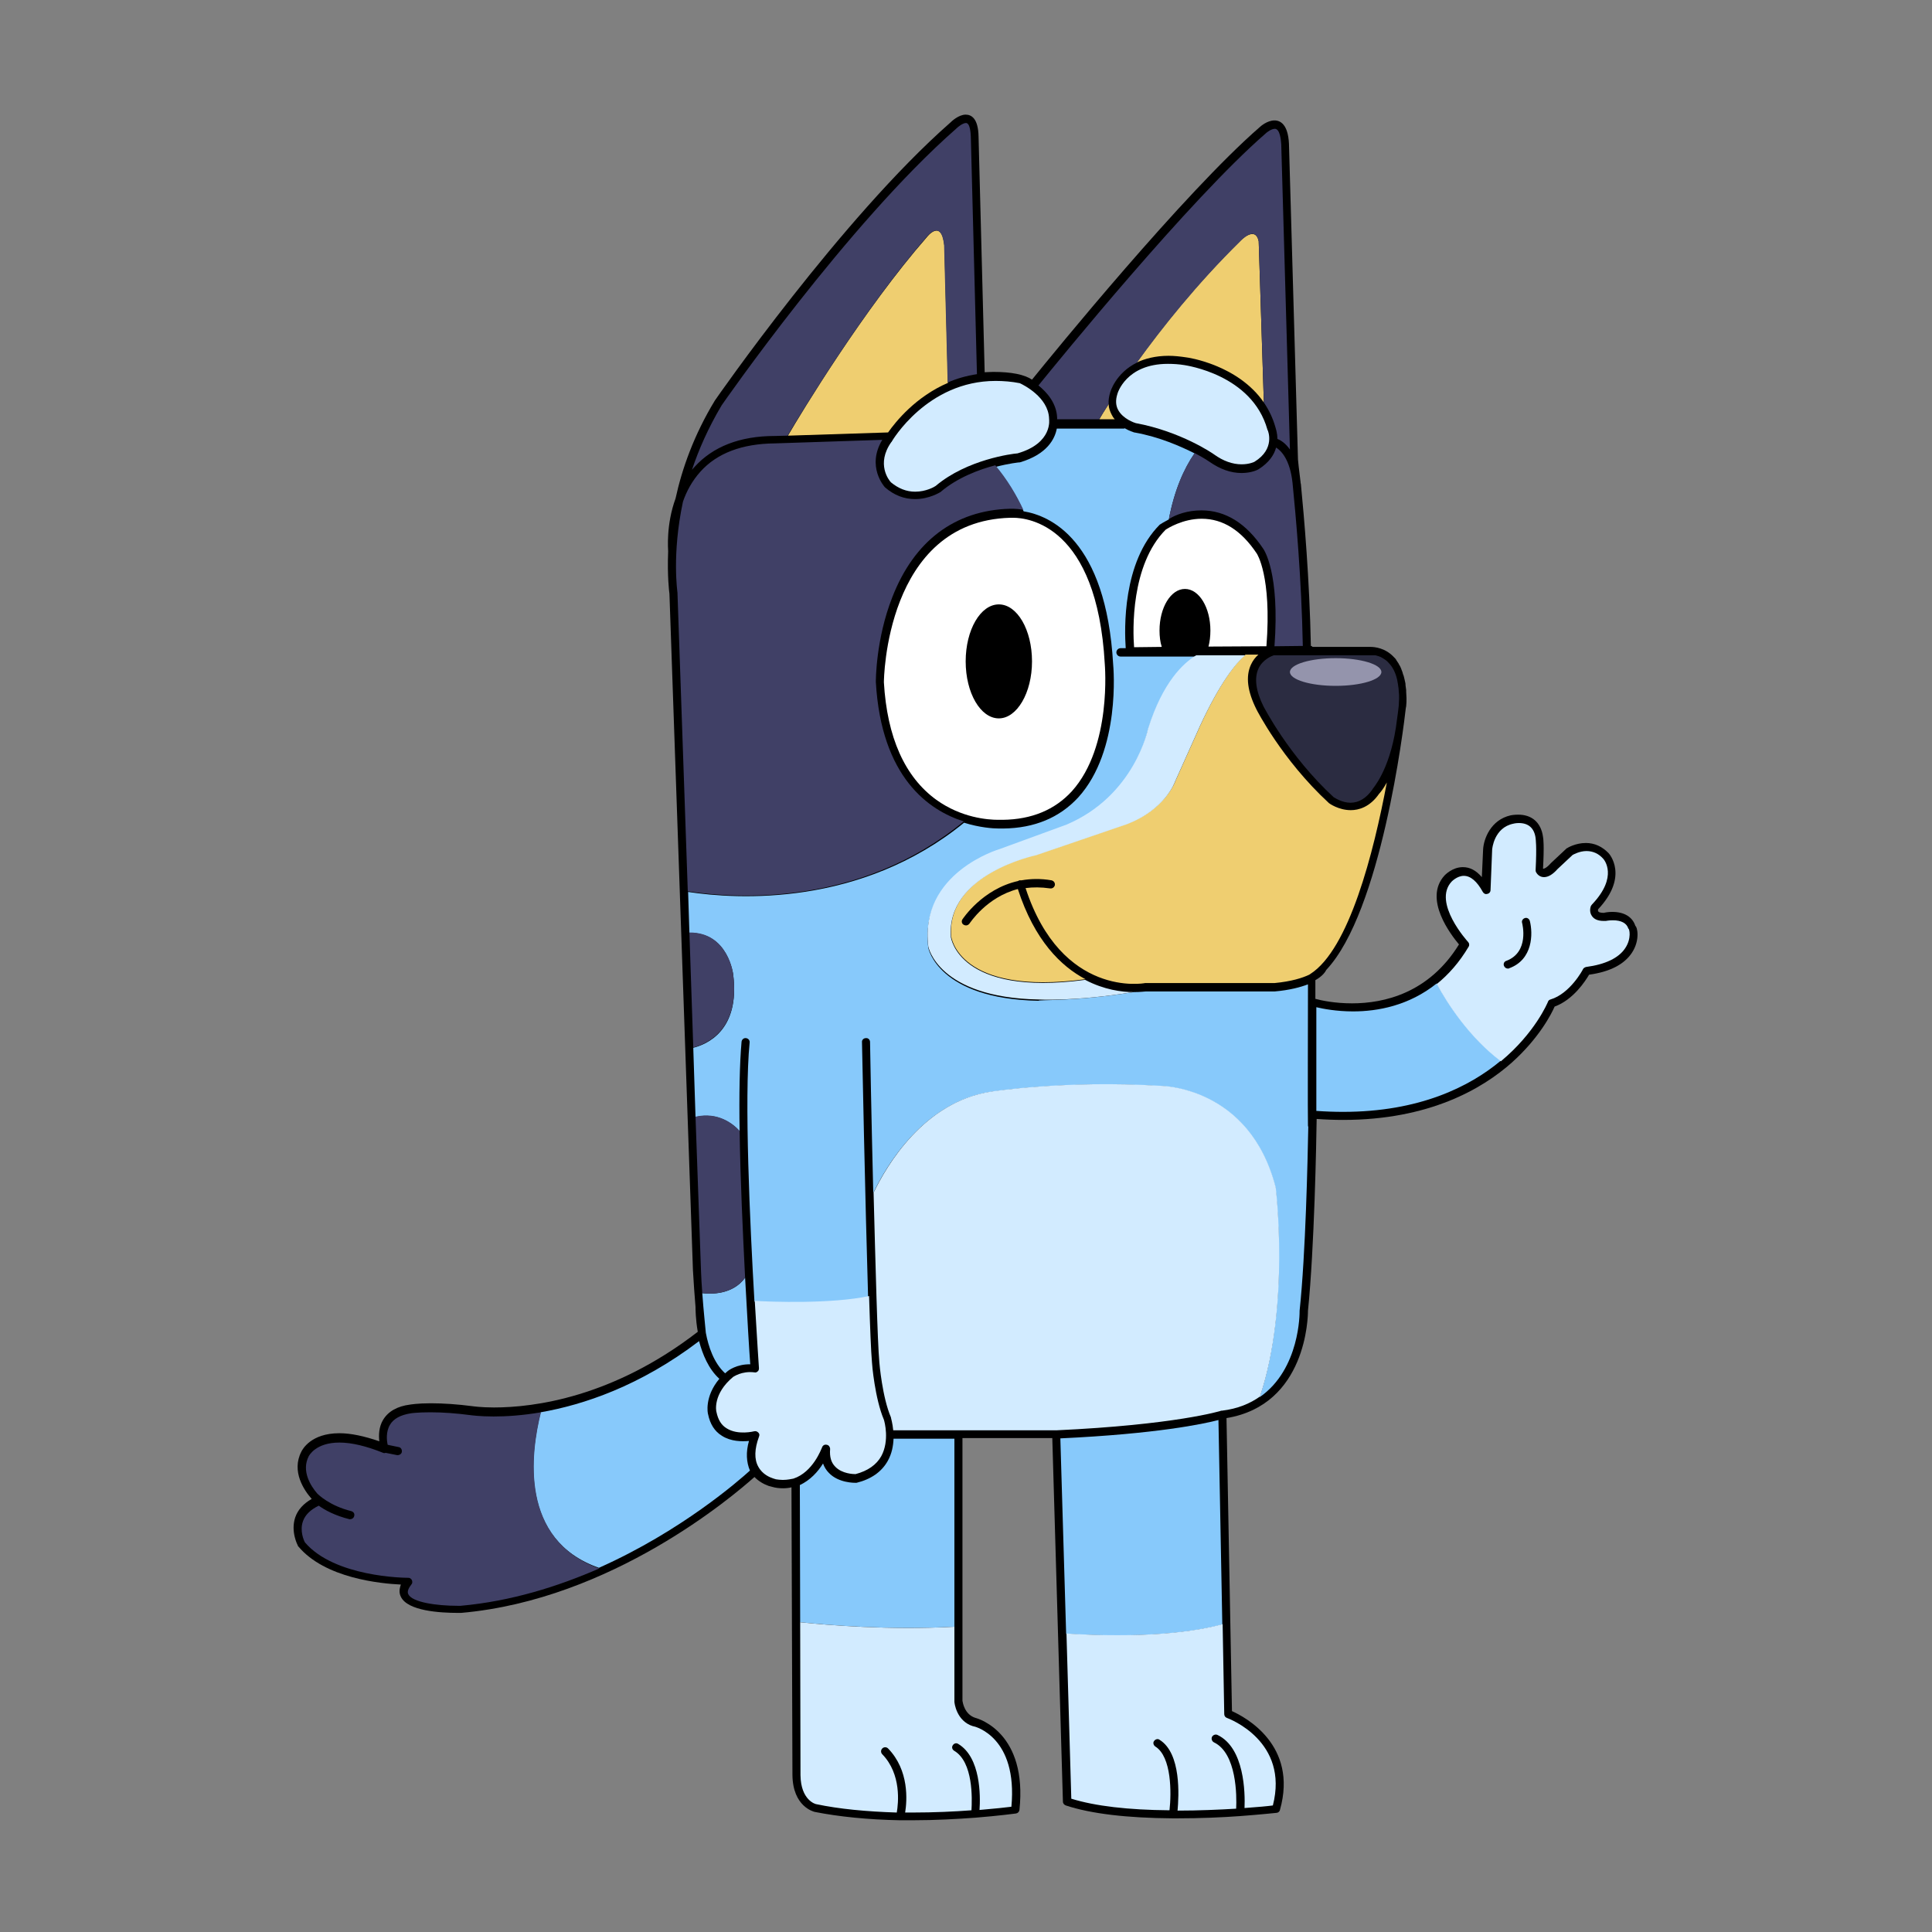 <?xml version="1.0" encoding="utf-8"?>
<!-- Generator: Adobe Illustrator 24.0.0, SVG Export Plug-In . SVG Version: 6.00 Build 0)  -->
<svg version="1.1" id="Layer_1" xmlns="http://www.w3.org/2000/svg" xmlns:xlink="http://www.w3.org/1999/xlink" x="0px" y="0px"
	 viewBox="0 0 600 600" enable-background="new 0 0 600 600" xml:space="preserve">
<rect x="0" y="0" width="600" height="600" fill="#808080" stroke="none"/>
<g>
	<path d="M506.8,295.9c-2.4,3.6-6.8,5.9-13.3,6.8c-1.1,1.9-4.9,7.8-10.7,9.9c-0.9,2.1-4.7,9.7-13.3,17.4
		c-9.1,8.1-25.6,17.8-52.4,17.8c-2.7,0-5.4-0.1-8.2-0.3c-0.1,7-0.7,40-2.7,59.6c0,1.8-0.4,29.2-25.3,33.3l1.7,91
		c4,1.8,20.6,10.5,14.9,30.7c-0.1,0.5-0.6,0.9-1.1,0.9c-0.1,0-4.6,0.5-11.3,1c0,0,0,0,0,0h0c-5.4,0.4-12.3,0.7-19.5,0.7
		c-0.4,0-0.9,0-1.3,0c0,0,0,0,0,0c0,0,0,0-0.1,0c-14.1-0.1-25.3-1.4-33.2-4c-0.5-0.2-0.9-0.6-0.9-1.2l-3.3-112.9h-27.9v81.6
		c0.1,0.5,0.6,4.2,4,5.3c1.2,0.3,16.2,4.8,13.7,28.6c-0.1,0.6-0.5,1-1.1,1.1c-0.1,0-5.1,0.7-12.6,1.3c0,0,0,0,0,0c0,0,0,0,0,0
		c-5.5,0.4-12.3,0.8-19.6,0.8c-1.3,0-2.5,0-3.8,0c0,0,0,0,0,0c0,0,0,0,0,0c-10-0.2-18.9-1.1-26.5-2.6c-0.3-0.1-6.8-1.6-6.9-11.5
		l-0.3-89.3c-0.8,0.2-1.7,0.3-2.6,0.3c-1.1,0-2.3-0.1-3.6-0.5c0,0-0.1,0-0.3-0.1c0,0-0.1,0-0.1,0c-0.1,0-0.2-0.1-0.4-0.1
		c-1.7-0.6-3.2-1.5-4.5-2.8c-6.5,5.8-44.3,38.1-91.1,42.2c-0.1,0-0.4,0-0.9,0c-5.7,0-15.7-0.6-17.8-5c-0.6-1.2-0.5-2.4,0-3.8
		c-6.2-0.3-23.6-1.9-31.9-11.9c-0.1-0.1-0.1-0.1-0.1-0.2c-0.1-0.2-2.3-4.4-0.8-8.8c0.8-2.3,2.5-4.2,5.1-5.7
		c-2.3-2.6-6.4-8.5-3.2-14.7c0.3-0.6,2.9-5.7,11.8-5.7c3.6,0,7.7,0.9,12.4,2.5c-0.2-1.8-0.2-4.4,1.2-6.7c1.6-2.6,4.4-4.2,8.4-4.7
		c0.1,0,2.2-0.4,6.4-0.4c3.9,0,8.3,0.3,12.9,0.9c0.1,0,2.5,0.4,6.7,0.4c12.4,0,36.9-3.1,63.3-23.5c-0.7-4-0.7-7.2-0.7-7.7
		c-0.3-3.6-0.6-7.8-0.8-11.4l-7.3-210.1c-0.1-0.7-0.7-5.6-0.4-13.1c0,0,0-0.1,0-0.1c0-0.5-0.7-8.2,2.3-16.4
		c2-9.2,5.7-19.7,12.2-30.4c0.4-0.6,39.3-56.6,73.1-86.3c0.4-0.4,2.6-2.5,4.8-2.5c1.8,0,3.9,1.2,4,6.8l1.9,73.2
		c0.7,0,1.6-0.1,2.7-0.1c5.6,0,9.6,0.8,12,2.4c6.3-7.8,47.2-58,70.7-78.4c0.2-0.2,2.3-2.1,4.6-2.1c1.9,0,4.2,1.3,4.5,7.2l2.8,98.1
		c0,0.4,0.3,2.9,0.8,7c0,0.2,0,0.4,0.1,0.6c0,0,0,0,0,0c1,10.3,2.7,29.6,3.1,50.3c0.2,0,0.4,0.1,0.5,0.3h17.6c0.1,0,0.2,0,0.4,0
		c1.3,0,4.7,0.3,7.4,3.3c0.1,0.1,0.2,0.2,0.3,0.3c0.2,0.2,0.3,0.4,0.4,0.6c0.2,0.3,0.4,0.6,0.6,0.9c0.1,0.1,0.1,0.2,0.2,0.4
		c0.3,0.4,0.5,0.9,0.7,1.4c0,0.1,0.1,0.2,0.1,0.3c0.2,0.4,0.3,0.8,0.4,1.2c0.1,0.2,0.1,0.4,0.2,0.5c0.1,0.4,0.2,0.8,0.3,1.2
		c0.1,0.3,0.1,0.6,0.2,0.9c0.1,0.3,0.1,0.6,0.1,0.9c0.1,0.5,0.1,1,0.2,1.5c0,0.2,0,0.3,0,0.5c0,0.6,0.1,1.3,0.1,2c0,0.1,0,0.2,0,0.2
		c0,0.7,0,1.5-0.1,2.3c0,0,0,0.2-0.1,0.5c-0.7,6.4-7.7,63.3-24.7,81.4c-0.3,0.6-1.1,1.9-3.4,3.2v5.8c1.8,0.5,6,1.4,11.4,1.4
		c10,0,23.9-3.2,33.2-18.3c-2.5-3-11.1-14.1-4.5-21.4c0.1-0.1,2.4-2.6,5.7-2.6c2.2,0,4.1,1,5.9,3.1l0.4-8.7
		c0.2-3.1,2.3-9.1,8.6-10.5c0,0,1-0.2,2.3-0.2c4.3,0,7.1,2.5,7.7,6.9c0.1,0.4,0.4,2.7,0,9.9c0,0,0.1,0,0.1,0c0.1,0,0.9-0.1,2.3-1.7
		c0,0,0.1-0.1,0.1-0.1l4.8-4.5c0.1-0.1,0.1-0.1,0.2-0.1c0.1-0.1,2.6-1.6,5.8-1.6c2.7,0,5.1,1.1,7.1,3.2c0.1,0.1,6.4,7.1-3.3,17.4
		c0,0.2-0.1,0.5,0.1,0.7c0.1,0.2,0.7,0.4,1.7,0.4c0.3-0.1,1.4-0.3,2.6-0.3c3.8,0,6.3,1.6,7.2,4.4
		C508.4,287.7,509.5,291.8,506.8,295.9z"/>
	<path fill="#2B2C41" d="M431.2,205.8c-0.5-0.6-1.1-1-1.6-1.3c0,0,0,0,0,0c-0.2-0.1-0.5-0.3-0.7-0.4c-0.1,0-0.1-0.1-0.2-0.1
		c-0.2-0.1-0.4-0.1-0.5-0.2c-0.1,0-0.2-0.1-0.4-0.1c-0.1,0-0.2-0.1-0.3-0.1c-0.1,0-0.3-0.1-0.4-0.1h0h-31.5
		c-0.6,0.2-3.5,1.3-4.8,4.2c-1.3,2.9-0.8,6.9,1.6,11.7c0.1,0.1,7.7,15.2,21.8,28.2c0.4,0.2,2.6,1.7,5.2,1.7c2.6,0,4.9-1.4,6.8-4.1
		c0-0.1,0.1-0.1,0.1-0.2c0-0.1,5.1-5.5,7.2-19c0.6-4.2,0.9-6.7,0.9-6.9c0,0,0,0,0,0v0c0-0.8,0.1-1.5,0.1-2.2c0,0,0,0,0-0.1
		c0-0.7,0-1.4-0.1-2c0,0,0-0.1,0-0.1c0-0.6-0.1-1.2-0.2-1.8c0,0,0-0.1,0-0.1c-0.1-0.6-0.2-1.2-0.3-1.7l0,0
		C433.4,208.9,432.5,207.1,431.2,205.8z"/>
	<path fill="#FFFFFF" d="M343.1,206.2c-2.4-43.2-24-45.4-28.4-45.4c-0.5,0-0.8,0-0.9,0c0,0-0.1,0-0.1,0
		c-38.8,1.1-39.2,50.6-39.2,51.1c1,17.1,6.5,29.4,16.3,36.5c7.8,5.6,16,6.2,19.2,6.2c0.8,0,1.3,0,1.3,0c0,0,0.1,0,0.1,0
		c9-0.1,16.2-3.1,21.5-8.9C345.4,231.8,343.1,206.4,343.1,206.2z M310.2,223.1c-5.7,0-10.3-7.9-10.3-17.7s4.6-17.7,10.3-17.7
		c5.7,0,10.3,7.9,10.3,17.7S315.8,223.1,310.2,223.1z M393.3,200.7l-18,0.1c0.4-1.5,0.6-3.2,0.6-5c0-7.1-3.5-12.9-7.9-12.9
		s-7.9,5.8-7.9,12.9c0,1.8,0.2,3.6,0.7,5.1l-8.6,0.1c-0.4-5.1-1.1-25.5,9.8-36.5c0.6-0.4,5.3-3.4,11.2-3.4c6.6,0,12.3,3.6,17.1,10.8
		C390.3,171.9,395,178.8,393.3,200.7z"/>
	<path fill="#87C9FB" d="M352.1,308.1c0.1,0,0.2,0,0.2,0c1.9,0,3.2-0.2,3.6-0.2h39.9c0,0,0.1,0,0.1,0c4.6-0.4,7.9-1.3,10.3-2.2v1.9
		c0,4.2-0.1,40.6,0,41.9c0,0.1,0,0.3,0.1,0.4c-0.2,10.1-0.8,39.3-2.7,57.2c0,0.1,0,0.1,0,0.2c0,0.2,0.2,17.9-12.4,26.6
		c9.4-28,4.9-65,4.9-65c-8.1-31.6-35.8-31.6-35.8-31.6c-30.1-1.8-52.6,1.8-52.6,1.8c-21,3.2-32.5,23.1-36.5,31.4
		c-0.6-23.8-1-46.4-1-46.9c0-0.7-0.6-1.3-1.3-1.2c-0.7,0-1.3,0.6-1.2,1.3c0,0.7,1,49.6,1.9,79.3c-11.6,2.1-30.1,1.5-35.3,1.2
		c-1.4-24.2-3.2-63.1-1.5-80.4c0.1-0.7-0.4-1.3-1.1-1.4c-0.7-0.1-1.3,0.4-1.4,1.1c-0.6,6.7-0.8,16.7-0.6,27.8c-2-2.2-6.7-6-13.7-4.4
		l-0.7-21.5c4-1,14.6-5.2,12.4-22.7c0,0-1.5-13.1-13.6-13l-0.4-12.7c15.1,2.3,53.5,4.7,85.7-21.5c4.8,1.5,8.9,1.8,10.8,1.8
		c0.8,0,1.3,0,1.4,0c9.7-0.1,17.5-3.4,23.3-9.7c13.2-14.6,10.9-40.3,10.8-41.3c-2.2-38.9-19.8-46.2-27.8-47.5
		c-2.2-4.8-5-9.4-8.7-13.8c4.2-1.1,7.2-1.4,7.3-1.4c0.1,0,0.2,0,0.2,0c8.5-2.5,10.9-7.3,11.5-10.5h20.8c0.1,0,0.2,0,0.3-0.1
		c1.5,0.9,2.8,1.2,2.9,1.3c0,0,0.1,0,0.1,0c7.9,1.4,14.5,4.4,18.7,6.5c-3.4,4.9-6.3,11.6-8,20.5c-1.5,0.8-2.5,1.4-2.6,1.5
		c-0.1,0-0.1,0.1-0.2,0.1c-11.7,11.7-11,32.7-10.6,38.4l-1.6,0c-0.7,0-1.3,0.6-1.3,1.3c0,0.7,0.6,1.3,1.3,1.3c0,0,0,0,0,0l2.8,0
		c0,0,0.1,0,0.1,0h20.6c-4,2.4-10.4,8.3-15,22.9c0,0-4.1,20.7-25.3,29.7l-20.8,7.6c0,0-25,7.3-22.1,30.3c0,0,3,15.8,34.2,16.4
		C322.5,310.4,333.6,311.1,352.1,308.1z M232.6,447.5c-2.2,0.2-5.6,0.2-8.4-1.6c-2.3-1.4-3.7-3.7-4.3-6.7c-0.1-0.2-1.2-5.4,3.5-11
		c-3.4-3.1-5.2-7.6-6.3-11.7c-18.4,14-36,19.8-49.2,22.1c-3.2,12.8-6.7,39.6,18.1,48.3c25.6-11.4,43.6-27.2,46.9-30.2
		C231.8,454.1,231.6,451,232.6,447.5z M296.4,505.2v-58.4h-18.9c-0.1,2.2-0.5,4.6-1.8,6.9c-1.9,3.4-5.2,5.7-9.7,6.8
		c-0.1,0-0.2,0-0.3,0c-0.2,0-5.3,0.1-8.3-3.1c-0.8-0.8-1.4-1.8-1.8-2.9c-1.6,2.6-4,5.2-7.2,6.7l0.1,42.6
		C257.2,504.7,276.2,506.3,296.4,505.2z M379.6,504.5l-1.2-63.5c-4.6,1.2-19.1,4.3-49.1,5.7l1.8,60.7
		C341.8,508,363.7,508.8,379.6,504.5z M218.1,401.6c0.4,5.6,1,11,1.1,12.3c0.8,4.3,2.5,9.4,6,12.6c0.3-0.2,0.5-0.5,0.8-0.7
		c0.1-0.1,2.8-2.2,7-2.1c-0.3-3.7-0.9-14-1.6-26.9C227.5,402.2,220.6,401.9,218.1,401.6z M446.2,305.4c-8.6,6.9-18.3,8.7-26,8.7
		c-5.1,0-9.3-0.8-11.4-1.3c0,9.9,0,24.9,0,32.2c2.8,0.2,5.6,0.3,8.3,0.3c23.7,0,39.3-7.8,49-15.9C456.3,322,449.6,311.5,446.2,305.4
		z"/>
	<path fill="#EFCE70" d="M430.7,243c-4.1,21.8-11.7,51.8-23.8,59.5c-0.1,0.1-0.2,0.1-0.3,0.2c-2.1,1-5.5,2.1-10.8,2.6h-40
		c-0.1,0-0.2,0-0.2,0c-0.3,0.1-25.9,4.7-37.1-29.5c2.3-0.3,4.8-0.3,7.6,0.1c0.7,0.1,1.3-0.3,1.5-1c0.1-0.7-0.3-1.3-1-1.5
		c-3.4-0.6-6.6-0.5-9.4,0c-0.2,0-0.4,0-0.6,0c-0.1,0-0.3,0.1-0.4,0.2c-11.2,2.5-17.2,11.8-17.3,11.9c-0.4,0.6-0.2,1.4,0.4,1.7
		c0.2,0.1,0.4,0.2,0.7,0.2c0.4,0,0.8-0.2,1.1-0.6c0.1-0.1,5.3-8.2,15-10.7c5.2,16,13.4,24,21,28c-39.5,5.3-41.7-13.3-41.7-13.3
		c-1.5-19.6,26.5-25.4,26.5-25.4l28.1-9.6c12.1-4.6,15-13.2,15-13.2l7.8-17.4c6.3-13.6,11.2-19.5,14-21.9h4
		c-0.9,0.8-1.7,1.8-2.3,3.1c-1.7,3.7-1.1,8.3,1.7,13.9c0.1,0.2,7.9,15.6,22.4,29c0,0,0.1,0.1,0.1,0.1c0.1,0.1,3,2.2,6.8,2.2h0
		c2.4,0,5.9-0.9,8.8-5.1C428.5,246.3,429.5,245.2,430.7,243z M287.8,73.7c-19.5,22.3-38.8,54.2-43.1,61.6l31.1-1
		c2.4-3.4,8.6-11.1,18.6-15.4l-1.1-42.6C292.4,67.6,287.8,73.7,287.8,73.7z M385.1,74.9c-13.5,13.2-24.4,27-32.1,37.7
		c2.5-1.2,5.8-2.1,9.9-2.1c1.8,0,3.6,0.2,5.6,0.5c0.2,0,15.9,2.2,24,14l-1.6-50.1C389.8,69.9,385.1,74.9,385.1,74.9z M346.2,130.2
		c-0.4-0.4-0.7-0.9-1-1.5c-0.5-1-0.9-2.1-0.9-3.2c-1.3,2-2.3,3.6-2.9,4.7L346.2,130.2L346.2,130.2z"/>
	<path fill="#404066" d="M213.6,276.8l-3.2-92.5c0-0.1,0-0.1,0-0.2c0-0.2-1.8-11.9,1.7-28.3c1.1-3.2,2.8-6.4,5.4-9.3
		c5.2-5.8,13-8.7,23.1-8.8l33.4-1.1c-5,8.3,0.7,14.6,0.8,14.7c0,0,0.1,0.1,0.1,0.1c2.8,2.4,5.9,3.6,9.3,3.6c4.4,0,7.7-2.1,7.9-2.2
		c0,0,0.1-0.1,0.1-0.1c5.2-4.4,11.9-6.9,16.9-8.2c3.7,4.4,6.5,9.1,8.7,13.8c-1.3-0.2-2.4-0.3-3.1-0.3c-0.6,0-1,0-1.1,0
		c-17.1,0.5-29.7,10-36.5,27.5c-5.1,13-5.1,25.7-5.1,26.3c1.7,29.7,16.5,39.9,27.3,43.3C267.1,281.6,228.7,279.1,213.6,276.8z
		 M168,438.6c-5.8,1-10.8,1.3-14.7,1.3h0c-4.4,0-7-0.4-7.1-0.4c-4.5-0.6-8.7-0.9-12.5-0.9c-4,0-6,0.3-6,0.3
		c-3.3,0.5-5.5,1.7-6.6,3.6c-1.3,2.2-1,4.9-0.7,6.2l3.4,0.7c0.7,0.1,1.1,0.8,1,1.5c-0.1,0.6-0.7,1-1.2,1c-0.1,0-0.2,0-0.3,0
		l-3.5-0.7c-0.3,0.1-0.6,0.1-0.8,0c-5.2-2.1-9.8-3.2-13.6-3.2c-7.4,0-9.4,4.1-9.5,4.2c-2.4,4.6,0.6,9.3,2.6,11.6
		c0.4,0.4,3.8,3.8,10.6,5.5c0.7,0.2,1.1,0.8,0.9,1.5c-0.1,0.6-0.7,1-1.2,1c-0.1,0-0.2,0-0.3,0c-4.4-1.1-7.6-2.8-9.5-4.2
		c-2.5,1.2-4.2,2.8-4.9,4.8c-1.1,3,0.3,6.1,0.6,6.6c9.2,10.8,31,11,32,11l0.1,0c0.5,0,0.9,0.3,1.1,0.7c0.2,0.4,0.2,1-0.1,1.3
		c-1,1.3-1.4,2.3-1,3.1c1.2,2.5,8.7,3.6,15.5,3.6c0.5,0,0.7,0,0.7,0c15.7-1.4,30.3-6,43.1-11.6C161.3,478.1,164.8,451.4,168,438.6z
		 M373.1,158.5c7.5,0,13.9,4,19.2,11.9c0.2,0.3,5.2,7.4,3.5,30.3l8.8-0.1c-0.4-21.1-2.2-40.7-3.2-50.7c-0.8-7.3-3.6-10-5.1-10.9
		c-0.6,2.2-2.1,4.6-5.4,6.7c-0.1,0.1-2.1,1.2-5.3,1.2c-3.4,0-6.7-1.2-10-3.5c0,0-1.7-1.2-4.6-2.7c-3.4,4.9-6.3,11.6-8,20.5
		C365.2,159.8,368.8,158.5,373.1,158.5z M216,346.8l1.7,47.8c0.1,2.2,0.2,4.6,0.4,7c2.5,0.3,9.3,0.6,13.3-4.8
		c-0.7-13.9-1.5-30.8-1.7-45.6C227.7,349,223,345.2,216,346.8z M227.7,302.6c0,0-1.5-13.1-13.6-13l1.2,35.7
		C219.3,324.3,229.9,320,227.7,302.6z M301.5,42.5c-0.1-2.7-0.6-4.3-1.5-4.3c-1,0-2.5,1.2-3.1,1.8c0,0-0.1,0.1-0.1,0.1
		c-33.6,29.5-72.3,85.2-72.7,85.8c-4.1,6.9-7.1,13.7-9.2,20c0.3-0.3,0.5-0.6,0.8-0.9c5.7-6.3,14.1-9.6,24.9-9.6l4-0.1
		c4.4-7.4,23.7-39.3,43.1-61.6c0,0,4.6-6.1,5.5,2.5l1.1,42.6c2.7-1.2,5.8-2.1,9.1-2.6L301.5,42.5z M397.9,44.8
		c-0.1-1.4-0.4-4.8-2-4.8c-1,0-2.4,1-2.9,1.5c-23.5,20.4-64.4,70.7-70.5,78.2c2.7,2.2,5.6,5.5,5.8,10c0,0.1,0,0.3,0,0.5h13.1
		c0.6-1.1,1.6-2.6,2.9-4.7c-0.1-1.2,0.1-2.4,0.5-3.7c0,0,1.6-5.9,8.3-9.2c7.7-10.7,18.7-24.5,32.1-37.7c0,0,4.6-5.1,5.7,0l1.6,50.1
		c1.5,2.2,2.8,4.8,3.6,7.7c0.1,0.4,0.6,1.7,0.6,3.6c1,0.4,2.5,1.3,3.9,3.3L397.9,44.8z"/>
	<ellipse fill="#9494AC" cx="414.8" cy="208.7" rx="14.2" ry="4.3"/>
	<path fill="#D2EBFF" d="M393.6,133.4c0,0.1,0,0.1,0.1,0.2c0.1,0.2,2.4,5.8-4.1,9.8c0,0-1.5,0.8-4,0.8c-2.8,0-5.7-1-8.6-3.1
		c-0.4-0.3-10.3-7.1-24.3-9.7c-0.4-0.1-3.9-1.3-5.4-4c-0.8-1.4-0.9-3.1-0.3-5c0-0.1,2.6-9.4,15.7-9.4c1.6,0,3.4,0.1,5.2,0.4
		C368.3,113.5,388.8,116.3,393.6,133.4z M316.7,119c-2.5-0.5-5.1-0.7-7.5-0.7c-21.3,0-32.2,18.7-32.3,18.9c0,0,0,0.1-0.1,0.1
		c-4.8,6.8-0.7,11.9-0.1,12.5c2.3,1.9,4.8,2.9,7.5,2.9c3.4,0,6-1.5,6.4-1.8c9.7-8.2,23.8-10,25.4-10.1c11.1-3.2,9.8-10.7,9.8-10.7
		c0-0.1,0-0.1,0-0.2C325.5,123.3,317.8,119.5,316.7,119z M302.3,536.1c0,0-0.1,0-0.1,0c-5.2-1.6-5.8-7.3-5.8-7.6c0,0,0-0.1,0-0.1
		v-23.2c-20.2,1.1-39.2-0.5-47.9-1.4l0.1,47.5c0.1,7.8,4.7,9,4.9,9c7.1,1.5,15.5,2.3,25,2.6c0.5-2.9,1.5-11.9-4.5-18.1
		c-0.5-0.5-0.5-1.3,0-1.8c0.5-0.5,1.3-0.5,1.8,0c6.6,6.8,5.9,16.2,5.3,19.9c0.7,0,1.5,0,2.2,0c6.8,0,13.2-0.3,18.4-0.7
		c0.2-3.5,0.6-15-5.4-18.5c-0.6-0.4-0.8-1.1-0.4-1.7s1.1-0.8,1.7-0.4c7,4.2,6.9,16.2,6.6,20.5c4.8-0.4,8.3-0.8,9.9-1
		C316.1,539.5,302.9,536.2,302.3,536.1z M381,533.5c-0.5-0.2-0.8-0.6-0.8-1.2l-0.5-27.9c-15.9,4.3-37.8,3.6-48.5,2.9l1.5,51.3
		c7.4,2.3,17.7,3.5,30.5,3.6c0.6-5.3,0.7-16.6-4.4-19.8c-0.6-0.4-0.8-1.2-0.4-1.7c0.4-0.6,1.2-0.8,1.7-0.4c6.8,4.2,6,17.5,5.6,22
		c6.7,0,13.1-0.3,18.2-0.6c0.2-3.9,0.2-17.2-6.9-20.6c-0.6-0.3-0.9-1.1-0.6-1.7c0.3-0.6,1.1-0.9,1.7-0.6c8.4,4,8.6,18,8.4,22.7
		c4.2-0.3,7.4-0.6,8.8-0.8C400.4,540.8,381.8,533.8,381,533.5z M396.2,368.8c-8.1-31.6-35.8-31.6-35.8-31.6
		c-30.1-1.8-52.6,1.8-52.6,1.8c-21,3.2-32.5,23.1-36.5,31.4c0.6,22.6,1.2,46.3,1.8,52.8c0,0.1,0.9,10.8,3.6,17c0,0,0,0.1,0,0.1
		c0,0.1,0.5,1.7,0.7,3.9h20.3H328c36.9-1.7,51.1-6,51.3-6.1c0.1,0,0.1,0,0.2,0c0,0,0,0,0,0c4.9-0.6,8.7-2.2,11.8-4.4
		C400.7,405.7,396.2,368.8,396.2,368.8z M234.4,404c0.7,12.2,1.3,20.7,1.3,20.9c0,0.4-0.1,0.8-0.4,1c-0.3,0.3-0.7,0.4-1,0.3
		c-4-0.5-6.5,1.4-6.6,1.4c-6.4,5.3-5.3,10.7-5.2,10.9c0.5,2.4,1.5,4.1,3.2,5.1c3.5,2.2,8.5,0.9,8.5,0.9c0.5-0.1,0.9,0,1.3,0.4
		s0.4,0.8,0.2,1.3c-1.4,3.8-1.5,7-0.2,9.3c1.3,2.4,3.6,3.3,4.5,3.6c0.2,0.1,0.4,0.1,0.6,0.2c0.1,0,0.2,0,0.3,0.1
		c0.7,0.1,1.4,0.2,2.2,0.2c1.5,0,2.7-0.3,3.3-0.4c6.1-2,8.7-9.3,8.9-9.7c0.2-0.6,0.8-1,1.5-0.8c0.6,0.1,1,0.7,1,1.3
		c-0.2,2.4,0.3,4.2,1.6,5.5c2.1,2.2,5.6,2.3,6.3,2.3c3.8-1,6.5-2.9,8-5.6c2.6-4.8,1-10.7,0.8-11.3c-2.8-6.6-3.7-17.3-3.7-17.8
		c-0.3-3.3-0.6-10.9-0.9-20.6C258.1,405,239.5,404.3,234.4,404z M295.3,291c-1.5-19.6,26.5-25.4,26.5-25.4l28.1-9.6
		c12.1-4.6,15-13.2,15-13.2l7.8-17.4c6.3-13.6,11.2-19.5,14-21.9h-15.2c-4,2.4-10.4,8.3-15,22.9c0,0-4.1,20.7-25.3,29.7l-20.8,7.6
		c0,0-25,7.3-22.1,30.3c0,0,3,15.8,34.2,16.4c0,0,11,0.7,29.5-2.3c-3.6,0-9.1-0.7-15-3.8C297.6,309.6,295.3,291,295.3,291z
		 M504.7,294.5c-2,3-6.1,5-12.1,5.8c-0.4,0.1-0.8,0.3-1,0.7c0,0.1-4,7.6-10.1,9.4c-0.4,0.1-0.7,0.4-0.8,0.8
		c-0.1,0.2-3.9,9.5-14.6,18.4c-9.8-7.4-16.6-17.9-19.9-24c3.6-2.9,7-6.7,9.9-11.6c0.3-0.5,0.2-1.1-0.2-1.5
		c-0.1-0.1-11.1-12.2-5.1-18.7c0,0,1.7-1.8,3.8-1.8c2.1,0,4.1,1.7,5.9,5c0.3,0.5,0.8,0.8,1.4,0.6c0.6-0.1,1-0.6,1-1.2l0.5-12.5
		c0-0.3,0.6-6.9,6.6-8.1c0,0,0.7-0.2,1.7-0.2c3,0,4.8,1.6,5.2,4.7c0,0,0,0.1,0,0.1c0,0.1,0.4,2.1,0,9.8c0,0.2,0,0.4,0.1,0.6
		c0.3,0.6,1.1,1.6,2.5,1.6c1.3,0,2.7-0.8,4.2-2.5l4.7-4.4c0.4-0.2,2.2-1.2,4.3-1.2c2,0,3.8,0.8,5.2,2.4c0.2,0.2,4.8,5.5-3.5,14.2
		c-0.1,0.1-0.2,0.3-0.3,0.4c-0.1,0.2-0.7,1.8,0.3,3.2c0.7,1,1.9,1.5,3.6,1.5c0.1,0,0.3,0,0.5,0c0.1,0,0.1,0,0.2,0c0,0,1-0.2,2.2-0.2
		c2.6,0,4.3,0.9,4.8,2.6C506,288.3,506.8,291.4,504.7,294.5z M475.1,286c-0.2-0.7-0.9-1.1-1.5-0.9c-0.7,0.2-1.1,0.9-0.9,1.5
		c0.1,0.4,2.3,9.1-4.9,11.8c-0.7,0.2-1,1-0.7,1.6c0.2,0.5,0.7,0.8,1.2,0.8c0.1,0,0.3,0,0.4-0.1C476.1,298,476.1,289.9,475.1,286z"/>
</g>
</svg>
